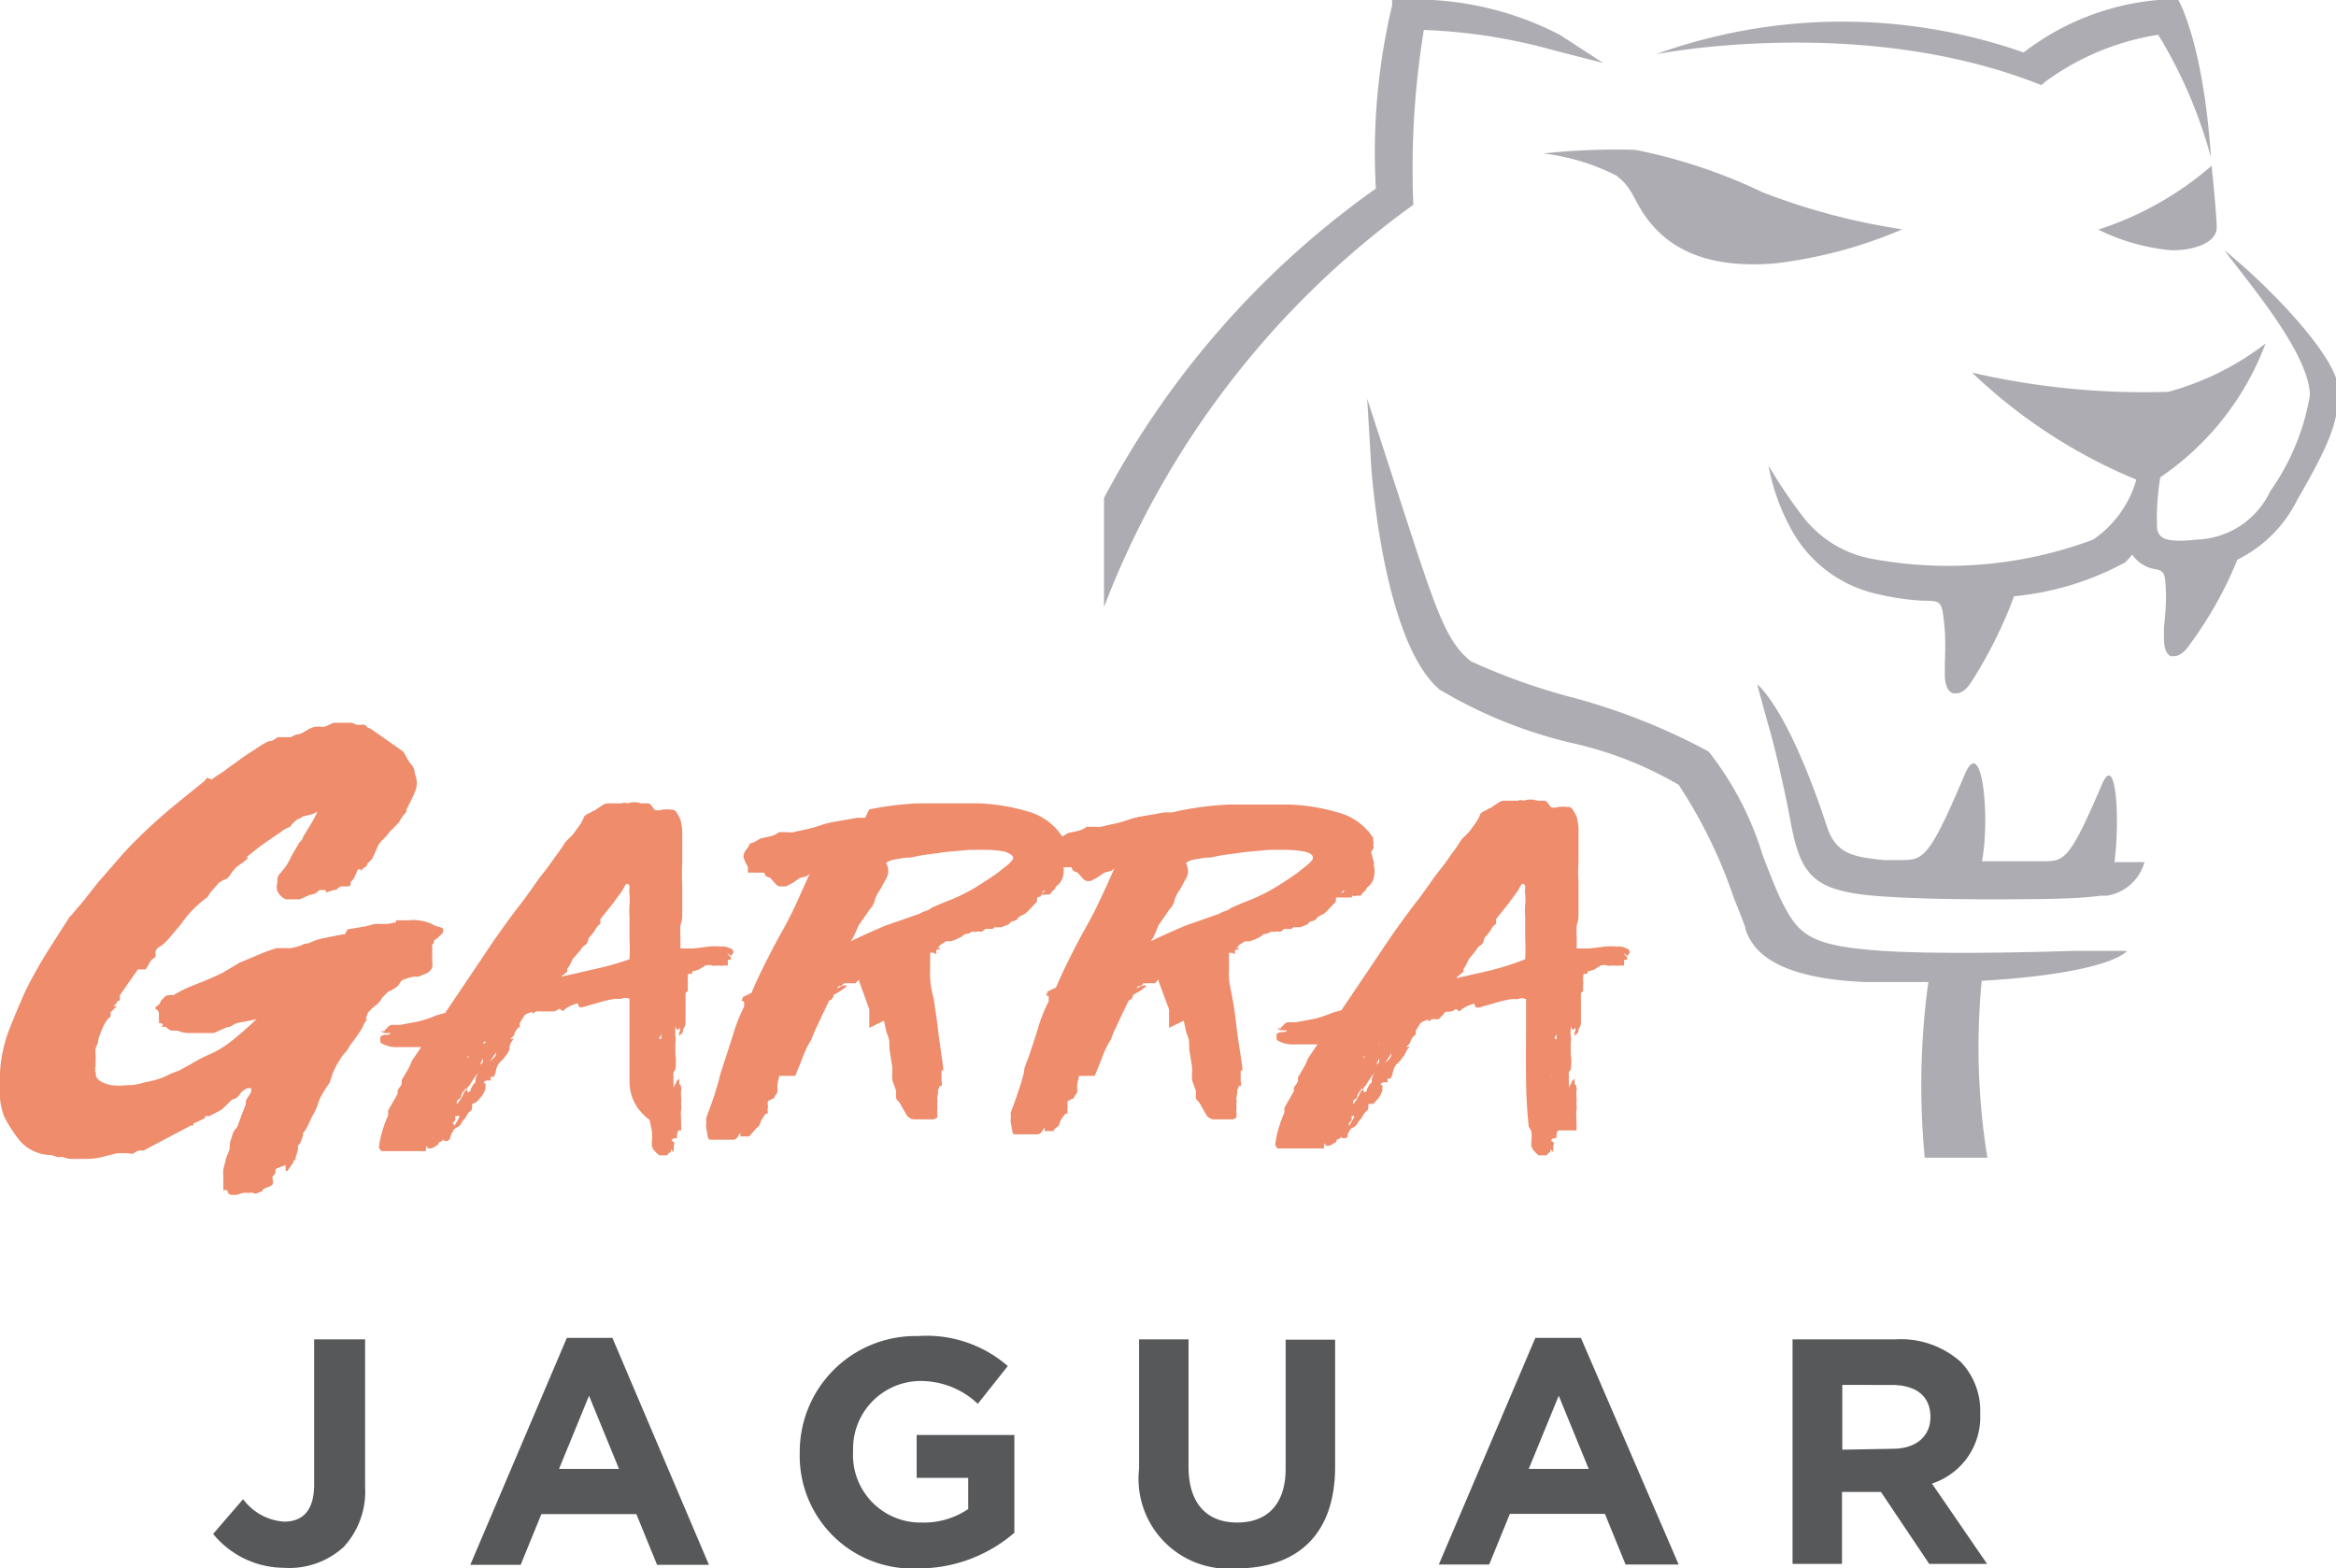 <svg xmlns="http://www.w3.org/2000/svg" viewBox="0 0 77.93 52.32"><defs><style>.cls-1{fill:#565859;}.cls-2{fill:#ee8c6c;}.cls-3{fill:#adacb2;}</style></defs><title>d4</title><g id="Capa_2" data-name="Capa 2"><g id="Capa_1-2" data-name="Capa 1"><path class="cls-1" d="M7.11,51.17l1-1.16a1.85,1.85,0,0,0,1.37.75c.62,0,1-.37,1-1.24V44.68h1.7V49.6a2.73,2.73,0,0,1-.71,2,2.69,2.69,0,0,1-2,.7A3.07,3.07,0,0,1,7.11,51.17Z"/><path class="cls-1" d="M18.91,44.63h1.52l3.22,7.57H21.92l-.69-1.69H18.06l-.69,1.69H15.69ZM20.65,49l-1-2.44-1,2.44Z"/><path class="cls-1" d="M26.68,48.46v0a3.86,3.86,0,0,1,3.94-3.89,4.12,4.12,0,0,1,3,1l-1,1.26a2.77,2.77,0,0,0-2-.76,2.26,2.26,0,0,0-2.16,2.34v0a2.25,2.25,0,0,0,2.28,2.38,2.64,2.64,0,0,0,1.56-.45V49.3H30.58V47.87h3.26v3.26a4.88,4.88,0,0,1-3.21,1.19A3.76,3.76,0,0,1,26.68,48.46Z"/><path class="cls-1" d="M38,49V44.68h1.65v4.25c0,1.22.61,1.86,1.62,1.86s1.62-.61,1.62-1.8v-4.3h1.65v4.24c0,2.28-1.28,3.39-3.3,3.39A3,3,0,0,1,38,49Z"/><path class="cls-1" d="M51.22,44.63h1.52L56,52.19H54.23l-.69-1.69H50.37l-.69,1.69H48ZM53,49l-1-2.44L51,49Z"/><path class="cls-1" d="M59.8,44.68h3.43a3,3,0,0,1,2.19.76,2.36,2.36,0,0,1,.64,1.72v0a2.33,2.33,0,0,1-1.61,2.33l1.84,2.68H64.36l-1.61-2.4h-1.3v2.4H59.8Zm3.33,3.65c.81,0,1.27-.43,1.27-1.06v0c0-.71-.49-1.07-1.3-1.07H61.46v2.16Z"/><path class="cls-2" d="M4.79,38.38l-.08,0-.08,0a.46.46,0,0,0-.16.09.21.21,0,0,1-.18,0v0l-.1,0-.12,0-.08,0-.08,0s0,0,0,0l-.44.11a2.22,2.22,0,0,1-.61.08H2.37a.77.77,0,0,1-.26-.06l-.19,0-.21-.07-.06,0,0,0A1.43,1.43,0,0,1,.7,38.1a4.57,4.57,0,0,1-.55-.83A2.17,2.17,0,0,1,0,36.62q0-.34,0-.73A3.94,3.94,0,0,1,.11,35a4.49,4.49,0,0,1,.26-.81c.14-.36.28-.68.42-1s.29-.58.44-.85.32-.55.5-.83l.59-.92s0,0,.07-.07l.16-.19.27-.32.44-.56.87-1q.41-.44.83-.83t.89-.78q.47-.38,1-.81s0-.05.06-.08L7.07,26l.16-.12a3,3,0,0,0,.38-.26l.57-.41.55-.36c.17-.1.27-.15.33-.13l.21-.13.11,0,.08,0s0,0,0,0l.08,0,.08,0,.08,0h0l.18-.09.07,0a1,1,0,0,0,.24-.11l.13-.08.15-.06a1,1,0,0,1,.3,0,.51.51,0,0,0,.18-.06l.18-.08h.36l.22,0a.45.45,0,0,1,.16.06.62.62,0,0,0,.24,0s.09,0,.14.09l.13.06,1.07.75a2.16,2.16,0,0,1,.13.23l.08.13.1.12a.57.57,0,0,1,.08.27.74.74,0,0,1,0,.6c-.08.2-.18.39-.28.58v.08a2.13,2.13,0,0,0-.18.23l-.07.12-.33.34a1.61,1.61,0,0,1-.22.25.81.81,0,0,0-.2.31l-.09.21a.59.59,0,0,1-.2.25h0a.23.23,0,0,1-.15.17v0l-.08.1V29H12s-.06,0-.06,0l-.09.21a.51.51,0,0,1-.09.15l-.06.06,0,0c0,.1,0,.15-.13.15h-.21l-.08.06-.08.06h-.06l-.27.08,0-.08-.15,0a.18.18,0,0,0-.15.08.49.49,0,0,1-.23.08L10,30H9.53a.55.55,0,0,1-.27-.26.46.46,0,0,1,0-.32.43.43,0,0,1,0-.15.45.45,0,0,1,.1-.15l.17-.21a2.14,2.14,0,0,0,.19-.35l.27-.46.06-.06a.24.24,0,0,0,.06-.12l.23-.38a4.27,4.27,0,0,0,.25-.46h0l-.17.08-.33.08a.31.31,0,0,1-.11.07.32.32,0,0,0-.12.07v0l-.13.12,0,0h0c0,.05-.06.1-.19.13a.11.11,0,0,1-.1.06l-.06.06q-.5.33-.75.52l-.48.38.11-.07a0,0,0,0,0,0,0,.12.12,0,0,1,0,.06l-.09.08-.29.21-.13.15-.1.15a.33.33,0,0,1-.21.13s-.06.05-.13.08l-.2.23a.92.92,0,0,0-.18.25,4.21,4.21,0,0,0-.52.45,3.84,3.84,0,0,0-.38.47l-.39.46a1.44,1.44,0,0,1-.39.33l-.06.1a.2.2,0,0,0,0,.08v.08s0,.06-.1.1l0,0-.06.06-.17.29H4.6l-.33.47-.18.26L4,33.2l0,.1v.08c-.06,0-.1,0-.1.08l-.12.1h.12l-.21.21s0,0,0,0,0,0,0,0,0,.11,0,.14l-.1.09-.1.15a3.91,3.91,0,0,0-.21.52c0,.13-.07.23-.09.31a.81.81,0,0,0,0,.19.43.43,0,0,1,0,.13v.15l0,.12a.11.11,0,0,0,0,.12.05.05,0,0,0,0,.08.07.07,0,0,1,0,.08h0l0,0s0,0,0,0a.35.35,0,0,0,.18.23,1.22,1.22,0,0,0,.34.12h0a2.41,2.41,0,0,0,.54,0,1.68,1.68,0,0,0,.56-.09,4.19,4.19,0,0,0,.49-.12,2.16,2.16,0,0,0,.37-.16L6,35.7l.38-.21A4.48,4.48,0,0,1,7,35.17a3.5,3.5,0,0,0,.59-.34l.22-.17.33-.28.3-.27A.64.64,0,0,1,8.57,34s0,0,0,0h0L8,34.11a.59.59,0,0,0-.24.09.38.38,0,0,1-.2.07l-.42.19-.12,0-.12,0-.1,0h-.1l-.43,0a1,1,0,0,1-.35-.08l-.12,0-.1,0v0a0,0,0,0,0,0,0l-.09-.06-.08-.06a.28.28,0,0,0-.15,0c.06-.06.07-.1,0-.12s-.08,0-.08-.06a.06.06,0,0,0,0-.06s0,0,0-.1v-.1l0,0a.18.18,0,0,0-.08-.15c-.05,0-.05-.07,0-.1a.29.29,0,0,0,.15-.19l.11-.11a.22.22,0,0,1,.12-.07l.07,0a.14.14,0,0,1,.11,0,4.71,4.71,0,0,1,.77-.37q.42-.16.86-.37L8,32.11l.86-.36.36-.12.07,0,.09,0,.12,0,.21,0,.31-.08h0a.54.54,0,0,1,.27-.08,1.94,1.94,0,0,1,.54-.18l.59-.12h.08L11.6,31l.61-.1.29-.08.22,0,.22,0,.31-.06.12,0h0l-.16,0s0,0,0-.06h.15l.28,0a1.15,1.15,0,0,1,.3,0,1.41,1.41,0,0,1,.59.19h0a.68.68,0,0,1,.24.08.19.19,0,0,1,0,.15l-.17.17-.12.08a.11.11,0,0,0,0,.08,0,0,0,0,1,0,0l0,0,0,0s-.06.06-.06.08a0,0,0,0,1,0,0,.07.07,0,0,0,0,0,.29.29,0,0,0,0,.08.35.35,0,0,1,0,.08.17.17,0,0,0,0,.08l0,.08,0,.25a.38.38,0,0,1,0,.17.39.39,0,0,1-.19.2l-.27.11-.15,0a1.78,1.78,0,0,0-.35.1.22.22,0,0,0-.11.1.6.6,0,0,1-.09.12,1.05,1.05,0,0,1-.31.18l-.19.19a.85.85,0,0,1-.24.28,1.25,1.25,0,0,0-.26.26l0,0L12.2,34h.06a.75.75,0,0,0-.15.23,1,1,0,0,1-.1.18l-.15.22-.19.25a1,1,0,0,1-.17.25,1.22,1.22,0,0,0-.19.27,1.27,1.27,0,0,0-.11.19l-.1.21,0,0-.1.31c-.06.09-.14.2-.22.34a1.93,1.93,0,0,0-.16.33,1.55,1.55,0,0,1-.15.36c-.08.14-.13.26-.17.35a1.85,1.85,0,0,1-.12.22l-.07.09s0,0,0,0h0a.21.21,0,0,0,0,.07l-.08.23a.42.42,0,0,1-.09.12s0,.05,0,.12a1.84,1.84,0,0,1-.08.27c0,.06,0,.1,0,.1a.1.1,0,0,0-.07,0l0,.06-.2.29,0,0v0s0,0-.06,0,0,0,0,0l0-.1a.34.34,0,0,1,0-.1s0,0,0,0L9.19,39s0,.06,0,.12-.13.11-.1.19a.33.33,0,0,1,0,.21s-.06.05-.17.09-.17.07-.17.13l-.17.06a.1.1,0,0,1-.12,0,.23.23,0,0,0-.17,0,.42.42,0,0,0-.2,0l-.2.06-.17,0a.16.16,0,0,1-.13-.1s0-.06,0-.06H7.45s0-.05,0-.12v-.32a1.48,1.48,0,0,1,0-.24,2,2,0,0,1,.07-.27c0-.1.08-.24.14-.42l0,0q0-.25.07-.38a.88.88,0,0,1,.06-.19.34.34,0,0,1,.07-.1.47.47,0,0,0,.08-.12A1.16,1.16,0,0,1,8,37.36l.2-.53,0-.1a1,1,0,0,1,.12-.2s0,0,.06-.11l0-.12-.11,0a.23.23,0,0,0-.12.06.55.55,0,0,0-.17.17.38.38,0,0,1-.23.15,1,1,0,0,0-.15.14l-.21.2-.4.21s0,0-.07,0,0,0-.07,0a.08.08,0,0,0,0,.06.05.05,0,0,1,0,0l-.26.13-.14.06,0,.06a.08.08,0,0,1-.07,0ZM2.34,30.61l0,0A0,0,0,0,0,2.34,30.61Z"/><path class="cls-2" d="M15.75,36.83v0c0,.13,0,.21-.08.25h0l0,0a.39.39,0,0,0-.08.1l-.08.13a.68.68,0,0,0-.12.16.3.3,0,0,1-.15.14v0a.26.26,0,0,0-.12.11l-.06.11L15,38a.14.14,0,0,1-.1.06c-.08,0-.11,0-.11-.06a.17.17,0,0,1-.15.1.14.14,0,0,1-.11.13.31.31,0,0,1-.17.08c-.14,0-.16,0-.06-.06h-.08a.22.22,0,0,0,0,.15l-.08,0c-.08,0-.12,0-.12,0H12.91l-.19,0-.08-.11a3.21,3.21,0,0,1,.13-.61,4.39,4.39,0,0,1,.18-.48s0,0,0-.06a.4.4,0,0,1,0-.1l.15-.26.17-.3v0a.37.37,0,0,1,0-.12l.07-.1a.23.23,0,0,0,.06-.11l0-.12.19-.32a2,2,0,0,0,.15-.32l.31-.46-.34,0-.21,0h-.23a1,1,0,0,1-.58-.15l0,0v0s0,0,0,0,0,0,0,0l0-.1a.14.14,0,0,1,0-.09.27.27,0,0,1,.13-.07c.12,0,.19,0,.21-.06l-.19,0a.27.27,0,0,1-.13-.06l-.21,0s.07,0,.33,0c0,0,0,0,0,0h0v0s0-.05.06-.08a.3.3,0,0,1,.17-.13l.06,0h.11l.11,0,.59-.11a3.76,3.76,0,0,0,.63-.21l.29-.08,1.28-1.9q.66-1,1.35-1.88l.33-.46q.17-.25.34-.46t.35-.48c.13-.17.25-.34.36-.52h0l.25-.25.19-.26a1.24,1.24,0,0,0,.19-.35.63.63,0,0,1,.21-.12.24.24,0,0,1,.1-.06.23.23,0,0,0,.1-.06l.17-.11a.36.36,0,0,1,.21-.08h.19l.27,0a.24.24,0,0,1,.19,0,.71.71,0,0,1,.46,0h.23q.08,0,.21.21l0,0a.34.34,0,0,0,.25,0,1.23,1.23,0,0,1,.31,0,.18.18,0,0,1,.19.11,1.48,1.48,0,0,1,.12.22,2.07,2.07,0,0,1,.06.38c0,.17,0,.31,0,.44a.2.2,0,0,0,0,.07.2.2,0,0,1,0,.07v.54a5.79,5.79,0,0,0,0,.66V30c0,.14,0,.28,0,.43s0,.29-.06.43a3.06,3.06,0,0,0,0,.39c0,.12,0,.25,0,.39h.44l.47-.06a2.08,2.08,0,0,1,.47,0,.08.08,0,0,1,.08,0h.06l.15.06a.14.14,0,0,1,.1.13l-.08.12-.13-.1a.39.39,0,0,0,.1.12.07.07,0,0,1,0,.11l-.08,0v0h0v0a.08.08,0,0,1,0,0,.08.08,0,0,0,0,0v0s0,0,0,0,0,0,0,0l0,.19,0,0h-.15l0,0a.13.13,0,0,1-.1,0h-.18a.12.12,0,0,1-.09,0h0a.39.39,0,0,0-.23,0l-.23.14-.21.06,0,.08a.09.09,0,0,0-.08,0l-.06,0v0l0,0a.14.14,0,0,1,0,.06.08.08,0,0,0,0,0v0a.85.85,0,0,0,0,.24,1.05,1.05,0,0,0,0,.26.07.07,0,0,1,0,0,.08.08,0,0,0,0,0l-.08.08v1s0,0,0,0a.23.23,0,0,1,0-.12.31.31,0,0,0,0,.13.38.38,0,0,1-.08.19v0l0,0c0,.06,0,.13-.1.19s0-.11,0-.18,0-.12,0-.14a.85.85,0,0,1,0-.16V34.6h0a.49.49,0,0,0,0-.12.38.38,0,0,1,0-.1,1.66,1.66,0,0,1,0-.31h0a.07.07,0,0,0,0,.06.09.09,0,0,1,0,0,.21.21,0,0,0,0,.1s0,.07-.08.13a.22.22,0,0,1-.08-.19v.15a1.25,1.25,0,0,0,0,.24.66.66,0,0,1,0,.24v0h0v.36a0,0,0,0,0,0,0,.08.08,0,0,1,0,0,1.77,1.77,0,0,1,0,.52s0,0-.06.08a.45.45,0,0,0,0,.16.7.7,0,0,0,0,.14l0,.25a.29.29,0,0,1,.08-.17l0,0s0-.09.11-.15v.17a.13.13,0,0,1,.06.12.16.16,0,0,1,0,.12.38.38,0,0,0,0,.1.35.35,0,0,1,0,.08,1.09,1.09,0,0,1,0,.25.58.58,0,0,1,0,.21h0a.67.67,0,0,0,0,.19q0,.08,0,.2a1.74,1.74,0,0,1,0,.28l0-.1v.1s0,0,0,0a0,0,0,0,0,0,0h-.06c-.05,0-.08.1-.08.27a.16.16,0,0,0-.12,0l-.06.06.08.06a.1.1,0,0,1,0,.11.42.42,0,0,0,0,.11.27.27,0,0,0,0,.12l-.1-.1c0,.08,0,.11,0,.1s-.06,0-.12.1h-.27a1.19,1.19,0,0,1-.18-.18.3.3,0,0,1-.06-.13.72.72,0,0,1,0-.17,2,2,0,0,0,0-.32l-.08-.38Q21,36.85,21,36.06t0-1.57v-.59c0-.19,0-.38,0-.58a.32.32,0,0,0-.27,0l-.1,0h-.12a4.19,4.19,0,0,0-.52.12l-.56.16h-.1v0a.62.62,0,0,1-.06-.13,1.27,1.27,0,0,0-.42.19v0c-.05.08-.1.08-.15,0a0,0,0,0,1,0,0h-.06a.35.35,0,0,1-.25.08l0,0-.07,0-.09,0H18a.31.31,0,0,0-.12,0l-.12.08,0-.1.08,0-.27.1-.08.06s0,0-.08.13l-.07.12,0,.12a.45.45,0,0,0-.19.29l-.13.12.13,0A.4.4,0,0,0,17,35l-.07.14-.12.16a.76.76,0,0,1-.14.14v0a.64.64,0,0,0-.12.25v0a.61.61,0,0,1-.08.23c-.06,0-.1,0-.1,0l0,.13a.41.41,0,0,0-.16,0,.09.09,0,0,0-.07.09l0,0,0,0,.06,0v.07a.19.19,0,0,0,0,.09.85.85,0,0,1-.13.27l-.17.19ZM14.44,38a.08.08,0,0,0,0-.06h0l0,0Zm.37-.12,0,0h0Zm.38-.65,0,.13-.1.13h.06l0,.08.17-.29v-.06Zm.67-1.15s0,0,0,0,0,0,0,0a.49.49,0,0,1,.13-.33,1.45,1.45,0,0,0-.17.21l-.17.27a.09.09,0,0,0-.06.1h-.08v-.06a.11.11,0,0,0,0,.08.55.55,0,0,0-.15.29.25.25,0,0,0-.12.09.52.52,0,0,0,0,.11l0-.08v.15l0-.08a.93.93,0,0,0,.15-.2l.13-.26h.08v.08l.1-.06v-.06l0,0,.06-.1A.2.2,0,0,1,15.86,36.12Zm-.59.33q0,.08,0,.08v0l0,0,0-.08a.12.12,0,0,1,0-.06Zm.27.52v0l.06-.12v0a.1.1,0,0,0,0,.07S15.55,37,15.54,37Zm.1-1.71a.11.11,0,0,0-.06.1s0,0,0,0A.11.11,0,0,1,15.63,35.26Zm0,.9a.08.08,0,0,0,0,.06A.08.08,0,0,1,15.59,36.16Zm.06-.1,0,0s0,0,0,0a.05.05,0,0,1,0,0Zm.21-.31.06-.08v0Zm.1-.19.1-.08,0-.13Zm.13-.77a.11.11,0,0,0,0,.08l.08-.08Zm.13-.19h0v0h0Zm.33.48-.13.18-.13.2,0,0,.13-.13h0a.29.29,0,0,0,.08-.12A.47.47,0,0,1,16.55,35.08Zm2.13-2.46,1.14-.26A9.53,9.53,0,0,0,21,32a6.36,6.36,0,0,0,0-.7c0-.24,0-.48,0-.74a2.15,2.15,0,0,1,0-.37,2.12,2.12,0,0,0,0-.37.46.46,0,0,1,0-.17v-.09s0-.05-.06-.07-.06,0-.18.22l-.33.45-.4.5,0,.1a.13.13,0,0,0,0,.06.39.39,0,0,0-.14.14,1.33,1.33,0,0,1-.12.18l-.13.15v0a.52.52,0,0,1-.08.21.46.46,0,0,0-.19.19L19.1,32l-.1.21-.07.1a.17.17,0,0,0,0,.1l-.11.09A.76.76,0,0,0,18.68,32.63Zm1.55.5v0l0,.08v0l0,0v0Zm1.46,3.66s0,0,0,0Zm.17-.92a.2.2,0,0,0,0,.09V36s0,0,0-.12,0,0,0,0S21.87,35.88,21.87,35.87ZM22,34.6v.06l.06,0c0-.09,0-.17,0-.25a.92.92,0,0,1,0-.23l0,0,0,0s0,0,0,0h0v.12a.27.27,0,0,1,0,.12.29.29,0,0,0,0,.08A.29.29,0,0,1,22,34.6Zm.1.56a.17.17,0,0,0,0,0,.14.14,0,0,1,0-.09l0,0a.07.07,0,0,1,0,0s0,0,0,0l0,.2a1.24,1.24,0,0,0,0,.22l0,0v0a.21.21,0,0,1,0-.1A1.09,1.09,0,0,1,22.06,35.16Z"/><path class="cls-2" d="M34.6,29.94V30a.15.15,0,0,1,0,0,.08.08,0,0,0,0,.07l-.31.33-.12.1c-.15.06-.23.12-.23.17l-.13.06a.17.17,0,0,0-.15.1l-.25.1-.08,0-.15,0s0,0-.07.06l-.12,0-.13,0h0a.36.36,0,0,1-.11.09h-.07a.13.13,0,0,0-.1,0v0a.08.08,0,0,1-.08,0l-.08,0,0,0a.39.39,0,0,1-.23.08l0,0,0,0,0,0-.13.1-.17.08-.17.06-.06,0a.16.16,0,0,0-.1,0l0,0-.19.12-.06.08v0l-.06.08v0h0a.15.15,0,0,1,.1-.06v.06l0,0s0,0-.06,0-.06,0-.06.1-.08,0-.08,0v0s-.05,0-.12,0,0,0,0,0,0,0,0,0v0a.13.13,0,0,0,0,.06.21.21,0,0,1,0,.08s0,0,0,.11,0,.13,0,.2a2.14,2.14,0,0,0,0,.22.28.28,0,0,0,0,.13q0,.27.12.75c.05.32.1.65.14,1s.09.63.12.89a4.7,4.7,0,0,1,.06.49h-.06c0,.09,0,.12,0,.1s0,0,0,.12a.08.08,0,0,0,0,0,.1.1,0,0,1,0,0l0,.14a.24.24,0,0,1,0,.16l-.08,0a.06.06,0,0,1,0,0,.28.28,0,0,1,0,.09.18.18,0,0,0,0,0h-.06a1,1,0,0,0,0-.17l0-.08a1.14,1.14,0,0,1,0,.52v.1a.18.18,0,0,1,0,.09.17.17,0,0,0,0,.09s0,0,0,0,0,0,0,0h0l0,0h0v.12h0a.26.26,0,0,0,0,.12.08.08,0,0,1,0,0v.17s0,0-.12.06l-.1,0h-.12l-.17,0-.29,0a.35.35,0,0,1-.21-.12l-.19-.33a.47.47,0,0,0-.11-.16.2.2,0,0,1-.07-.14,1.34,1.34,0,0,0,0-.22l-.06-.16-.06-.17a1.59,1.59,0,0,1,0-.29.22.22,0,0,0,0-.07.2.2,0,0,1,0-.07l-.1-.63a.5.5,0,0,0,0-.09.61.61,0,0,1,0-.12s0-.09-.06-.24-.08-.31-.12-.48L29,34.29c0-.15,0-.23,0-.24l0-.38-.34-.94,0,0s0,0,0,0,0,0,0,0l0,0,0-.06-.12.13h0l-.38,0,0,0s0,0,0,0,0,0,0,0,0,0,0,0l0,0v0h0l-.09.09a.13.13,0,0,1-.09,0l-.06.1a.7.7,0,0,1,.31-.13l0,.06-.21.15-.21.12a.21.21,0,0,1-.15.19l-.29.61-.13.28a3.31,3.31,0,0,0-.17.41,2.76,2.76,0,0,0-.28.56c-.07.19-.16.41-.26.65H26a2.34,2.34,0,0,0-.07.34.8.8,0,0,1,0,.23l-.06.07-.06.12a.19.19,0,0,0-.13.06.06.06,0,0,0-.07.06.37.37,0,0,1,0,.1,0,0,0,0,1,0,0,0,0,0,0,0,0,0,.09.09,0,0,1,0,.09.78.78,0,0,1,0,.11v.08h-.06a.29.29,0,0,1,0-.11l0,.1-.11.16a.76.76,0,0,0-.1.24l-.11.1L25,37.9S25,38,25,38s0,0,0,0a.42.42,0,0,1,0-.09s0,0,0,0,0,0,0,0h-.08l0,0,0,0h-.12l0,0h-.1s0,0,0-.06,0-.08,0-.06l-.1.15a.2.2,0,0,1-.13.08h-.08l0,0h-.43l-.22,0c-.06,0-.1,0-.12-.06l-.06-.34a.41.41,0,0,1,0-.14.23.23,0,0,0,0-.09v-.1l.17-.46c.05-.14.1-.28.14-.42s.09-.29.13-.46.11-.36.18-.58.19-.58.28-.87a5.55,5.55,0,0,1,.37-.93.18.18,0,0,1,0-.11s0-.07-.07-.07.08-.12,0-.12,0,0,0,0l.31-.15c.15-.36.32-.71.49-1.05s.35-.68.53-1,.3-.56.47-.92l.45-1-.1.08-.23.06-.23.16-.23.12H26a.39.39,0,0,1-.16-.12l-.14-.16-.15-.06-.06-.12-.08,0h0l-.09,0h-.37l0-.08v-.12l0,0a1.08,1.08,0,0,1-.15-.34.45.45,0,0,1,.13-.27l.1-.17a.52.52,0,0,0,.19-.07l.15-.09.32-.07a.74.74,0,0,0,.3-.14l.27,0a.74.74,0,0,0,.21,0l.35-.08a3.78,3.78,0,0,0,.5-.13,3,3,0,0,1,.6-.15l.68-.12.26,0L29,27a10.61,10.61,0,0,1,1.6-.2q.87,0,1.77,0h.31a6.67,6.67,0,0,1,1.61.27,2,2,0,0,1,1.15.84,0,0,0,0,0,0,0s0,0,0,0l0,.11a.19.19,0,0,1,0,.14h0a.11.11,0,0,1,0,.11.25.25,0,0,1-.06.09.08.08,0,0,0,0,.06.06.06,0,0,1,0,0l.08.29a.16.16,0,0,1,0,.1.9.9,0,0,1,0,.43.54.54,0,0,1-.22.32c-.05.1-.09.15-.12.15v0l-.1.13h-.12a.38.38,0,0,1-.17,0l0,0v.06Zm-9.71,8v0ZM26,36,26,36S26,36,26,36Zm4.68-5.52a.78.78,0,0,1,.2-.09.57.57,0,0,0,.2-.11l.21-.09.21-.09a6.11,6.11,0,0,0,.93-.43q.37-.22.85-.55l.12-.1q.4-.29.4-.4t-.28-.21a3.34,3.34,0,0,0-.66-.06H32.6l-.26,0-.78.07-.8.11-.4.08-.15,0-.35.06a.62.62,0,0,0-.3.12.58.58,0,0,1,.07.34.71.71,0,0,1-.12.27,3.21,3.21,0,0,1-.19.34,1.11,1.11,0,0,0-.13.26.64.64,0,0,1-.17.33l-.25.36-.12.17-.12.27a1.28,1.28,0,0,1-.15.27c.37-.18.75-.35,1.15-.52Zm.29,1.8H30.9Zm3.86-2.57a.11.11,0,0,0-.06.1l.1-.1Z"/><path class="cls-2" d="M44.57,29.94V30a.17.17,0,0,1,0,0,.08.08,0,0,0,0,.07l-.31.33-.12.1c-.15.06-.23.12-.23.17l-.13.06a.17.17,0,0,0-.15.1l-.25.1-.08,0-.15,0s0,0-.07.06l-.12,0-.13,0h0a.37.37,0,0,1-.11.09h-.07a.13.13,0,0,0-.1,0v0a.08.08,0,0,1-.08,0l-.08,0,0,0a.39.39,0,0,1-.23.08l0,0,0,0,0,0-.13.1-.17.08-.17.06-.06,0-.1,0,0,0-.19.12-.06.08v0l-.06.08v0h0a.15.15,0,0,1,.1-.06v.06l0,0s0,0-.06,0-.06,0-.06.1-.08,0-.08,0v0a.2.2,0,0,1-.12,0s0,0,0,0,0,0,0,0v0a.13.13,0,0,0,0,.06.19.19,0,0,1,0,.08s0,0,0,.11,0,.13,0,.2,0,.15,0,.22a.3.3,0,0,0,0,.13c0,.18.06.43.12.75s.1.65.14,1,.09.63.13.89.06.42.06.49h-.06c0,.09,0,.12,0,.1s0,0,0,.12a.09.09,0,0,0,0,0,.08.08,0,0,1,0,0l0,.14a.24.24,0,0,1,0,.16l-.08,0a.05.05,0,0,1,0,0,.31.31,0,0,1,0,.09.15.15,0,0,0,0,0h-.06a.9.9,0,0,0,0-.17l0-.08a1.17,1.17,0,0,1,0,.52v.1a.17.17,0,0,1,0,.09.18.18,0,0,0,0,.09s0,0,0,0,0,0,0,0h0l0,0h0v.12h0a.26.26,0,0,0,0,.12.09.09,0,0,1,0,0v.17s0,0-.11.06l-.1,0h-.11l-.17,0-.29,0a.35.35,0,0,1-.21-.12l-.19-.33a.5.5,0,0,0-.11-.16.2.2,0,0,1-.07-.14,1.26,1.26,0,0,0,0-.22l-.06-.16-.06-.17a1.6,1.6,0,0,1,0-.29.19.19,0,0,0,0-.07.2.2,0,0,1,0-.07l-.1-.63a.42.42,0,0,0,0-.09.69.69,0,0,1,0-.12s0-.09-.06-.24-.08-.31-.12-.48L39,34.29c0-.15,0-.23,0-.24l0-.38-.35-.94,0,0s0,0,0,0,0,0,0,0l0,0,0-.06-.12.13h0l-.38,0,0,0s0,0,0,0,0,0,0,0,0,0,0,0l0,0v0h0l-.09.09a.13.13,0,0,1-.09,0l-.06.1a.69.69,0,0,1,.31-.13l0,.06-.21.15-.21.12a.21.21,0,0,1-.15.19l-.29.61-.13.28a3,3,0,0,0-.17.41,2.82,2.82,0,0,0-.28.56c-.07.19-.16.41-.26.65H36a2.63,2.63,0,0,0-.07.34.76.76,0,0,1,0,.23l-.06.07-.06.12a.18.18,0,0,0-.13.06.06.06,0,0,0-.07.06.37.37,0,0,1,0,.1,0,0,0,0,1,0,0,0,0,0,0,0,0,0,.09.09,0,0,1,0,.09l0,.11v.08h-.06a.29.29,0,0,1,0-.11l0,.1-.12.16a.78.78,0,0,0-.1.24l-.12.1-.06.06a.2.2,0,0,0,0,.12s0,0,0,0a.48.48,0,0,1,0-.09s0,0,0,0,0,0,0,0h-.08l0,0,0,0h-.12l0,0h-.1s0,0,0-.06,0-.08,0-.06l-.1.15a.2.2,0,0,1-.13.08h-.08l0,0h-.43l-.22,0c-.06,0-.1,0-.11-.06l-.06-.34a.42.42,0,0,1,0-.14.22.22,0,0,0,0-.09v-.1l.17-.46.14-.42q.07-.21.13-.46c0-.17.11-.36.18-.58s.2-.58.28-.87a5.55,5.55,0,0,1,.37-.93.18.18,0,0,1,0-.11s0-.07-.07-.07.08-.12,0-.12,0,0,0,0l.31-.15c.15-.36.32-.71.49-1.05s.35-.68.53-1,.3-.56.47-.92.32-.68.45-1l-.1.08-.23.06-.23.16-.23.12h-.13a.38.38,0,0,1-.16-.12l-.14-.16-.15-.06-.06-.12-.08,0h0l-.09,0h-.36l0-.08v-.12l0,0a1.11,1.11,0,0,1-.15-.34.45.45,0,0,1,.13-.27l.1-.17a.51.51,0,0,0,.19-.07l.15-.09.32-.07a.75.75,0,0,0,.3-.14l.27,0a.76.76,0,0,0,.21,0l.34-.08a3.74,3.74,0,0,0,.5-.13,3,3,0,0,1,.6-.15l.68-.12.26,0,.26-.06a10.62,10.62,0,0,1,1.6-.2q.87,0,1.77,0h.31a6.68,6.68,0,0,1,1.61.27,2,2,0,0,1,1.15.84,0,0,0,0,0,0,0s0,0,0,0l0,.11a.2.2,0,0,1,0,.14h0a.11.11,0,0,1,0,.11.26.26,0,0,1-.06.09.08.08,0,0,0,0,.06.05.05,0,0,1,0,0l.08.29a.16.16,0,0,1,0,.1.9.9,0,0,1,0,.43.54.54,0,0,1-.22.32c-.05.1-.09.15-.12.15v0l-.1.13h-.12a.39.39,0,0,1-.17,0l0,0v.06Zm-9.7,8v0ZM36,36,36,36S36,36,36,36Zm4.68-5.52a.79.79,0,0,1,.2-.09.57.57,0,0,0,.2-.11l.21-.09.21-.09a6.1,6.1,0,0,0,.93-.43q.38-.22.85-.55l.12-.1q.4-.29.4-.4c0-.1-.09-.17-.28-.21a3.34,3.34,0,0,0-.66-.06h-.26l-.26,0-.78.07-.8.11-.4.08-.15,0-.35.06a.62.62,0,0,0-.3.12.58.58,0,0,1,.07.34.72.72,0,0,1-.12.27,3.21,3.21,0,0,1-.19.34,1.08,1.08,0,0,0-.13.26.63.63,0,0,1-.17.33l-.25.36-.12.17-.11.27a1.28,1.28,0,0,1-.15.27c.37-.18.75-.35,1.15-.52Zm.29,1.8h-.06Zm3.85-2.57a.11.11,0,0,0-.06.1l.1-.1Z"/><path class="cls-2" d="M45.65,36.83v0c0,.13,0,.21-.08.25h0l0,0a.39.39,0,0,0-.08.1l-.08.13a.68.68,0,0,0-.12.16.3.3,0,0,1-.15.14v0a.26.26,0,0,0-.12.11l-.06.11,0,.08a.14.14,0,0,1-.1.06c-.08,0-.11,0-.11-.06a.17.17,0,0,1-.15.1.14.14,0,0,1-.11.13.31.31,0,0,1-.17.08c-.14,0-.16,0-.06-.06h-.08a.22.22,0,0,0,0,.15l-.08,0c-.08,0-.12,0-.12,0H42.81l-.19,0-.08-.11a3.21,3.21,0,0,1,.13-.61,4.39,4.39,0,0,1,.18-.48s0,0,0-.06a.4.4,0,0,1,0-.1l.15-.26.17-.3v0a.37.37,0,0,1,0-.12l.07-.1a.23.23,0,0,0,.06-.11l0-.12.19-.32a2,2,0,0,0,.15-.32l.31-.46-.34,0-.21,0h-.23a1,1,0,0,1-.58-.15l0,0v0s0,0,0,0,0,0,0,0l0-.1a.14.14,0,0,1,0-.09.27.27,0,0,1,.13-.07c.12,0,.19,0,.21-.06l-.19,0a.27.27,0,0,1-.13-.06l-.21,0s.07,0,.33,0c0,0,0,0,0,0h0v0s0-.05.06-.08a.3.3,0,0,1,.17-.13l.06,0h.11l.11,0,.59-.11a3.76,3.76,0,0,0,.63-.21l.29-.08,1.28-1.9q.66-1,1.35-1.88l.33-.46q.17-.25.34-.46t.35-.48c.13-.17.25-.34.36-.52h0l.25-.25.19-.26a1.24,1.24,0,0,0,.19-.35.63.63,0,0,1,.21-.12.24.24,0,0,1,.1-.06.23.23,0,0,0,.1-.06l.17-.11a.36.36,0,0,1,.21-.08h.19l.27,0a.24.24,0,0,1,.19,0,.71.71,0,0,1,.46,0h.23q.08,0,.21.21l0,0a.34.34,0,0,0,.25,0,1.23,1.23,0,0,1,.31,0,.18.18,0,0,1,.19.11,1.48,1.48,0,0,1,.12.22,2.07,2.07,0,0,1,.06.38c0,.17,0,.31,0,.44a.2.2,0,0,0,0,.07.2.2,0,0,1,0,.07v.54a5.79,5.79,0,0,0,0,.66V30c0,.14,0,.28,0,.43s0,.29-.06.43a3.06,3.06,0,0,0,0,.39c0,.12,0,.25,0,.39h.44l.47-.06a2.08,2.08,0,0,1,.47,0,.08.08,0,0,1,.08,0h.06l.15.06a.14.14,0,0,1,.1.13l-.08.12-.13-.1a.39.39,0,0,0,.1.12.07.07,0,0,1,0,.11l-.08,0v0h0v0a.08.08,0,0,1,0,0,.08.08,0,0,0,0,0v0s0,0,0,0,0,0,0,0l0,.19,0,0H54l0,0a.13.13,0,0,1-.1,0h-.18a.12.12,0,0,1-.09,0h0a.39.39,0,0,0-.23,0l-.23.14-.21.06,0,.08a.09.09,0,0,0-.08,0l-.06,0v0l0,0a.14.14,0,0,1,0,.06.08.08,0,0,0,0,0v0a.85.85,0,0,0,0,.24,1.05,1.05,0,0,0,0,.26.07.07,0,0,1,0,0,.08.08,0,0,0,0,0l-.08.08v1s0,0,0,0a.23.23,0,0,1,0-.12.31.31,0,0,0,0,.13.38.38,0,0,1-.08.19v0l0,0c0,.06,0,.13-.1.19s0-.11,0-.18,0-.12,0-.14a.85.85,0,0,1,0-.16V34.6h0a.49.49,0,0,0,0-.12.38.38,0,0,1,0-.1,1.66,1.66,0,0,1,0-.31h0a.07.07,0,0,0,0,.06.09.09,0,0,1,0,0,.21.21,0,0,0,0,.1s0,.07-.08.13a.22.22,0,0,1-.08-.19v.15a1.25,1.25,0,0,0,0,.24.66.66,0,0,1,0,.24v0h0v.36a0,0,0,0,0,0,0,.08.08,0,0,1,0,0,1.77,1.77,0,0,1,0,.52s0,0-.06.08a.45.45,0,0,0,0,.16.7.7,0,0,0,0,.14l0,.25a.29.29,0,0,1,.08-.17l0,0s0-.09.11-.15v.17a.13.13,0,0,1,.06.12.16.16,0,0,1,0,.12.38.38,0,0,0,0,.1.35.35,0,0,1,0,.08,1.09,1.09,0,0,1,0,.25.58.58,0,0,1,0,.21h0a.67.67,0,0,0,0,.19q0,.08,0,.2a1.74,1.74,0,0,1,0,.28l0-.1v.1s0,0,0,0a0,0,0,0,0,0,0H52c-.05,0-.08.1-.08.27a.16.16,0,0,0-.12,0l-.06.06.08.06a.1.1,0,0,1,0,.11.42.42,0,0,0,0,.11.27.27,0,0,0,0,.12l-.1-.1c0,.08,0,.11,0,.1s-.06,0-.12.1h-.27a1.19,1.19,0,0,1-.18-.18.3.3,0,0,1-.06-.13.72.72,0,0,1,0-.17,2,2,0,0,0,0-.32L51,37.58q-.08-.73-.09-1.51t0-1.57v-.59c0-.19,0-.38,0-.58a.32.32,0,0,0-.27,0l-.1,0h-.12a4.19,4.19,0,0,0-.52.12l-.56.16h-.1v0a.62.62,0,0,1-.06-.13,1.27,1.27,0,0,0-.42.19v0c-.05.08-.1.08-.15,0a0,0,0,0,1,0,0h-.06a.35.35,0,0,1-.25.08l0,0-.07,0L48,34h-.11a.31.31,0,0,0-.12,0l-.12.08,0-.1.08,0-.27.1-.08.06s0,0-.08.13l-.07.12,0,.12a.45.45,0,0,0-.19.29l-.13.12.13,0a.4.4,0,0,0-.12.14l-.07.14-.12.16a.76.76,0,0,1-.14.14v0a.64.64,0,0,0-.12.25v0a.61.61,0,0,1-.08.23c-.06,0-.1,0-.1,0l0,.13a.41.41,0,0,0-.16,0,.09.09,0,0,0-.07.09l0,0,0,0,.06,0v.07a.19.19,0,0,0,0,.09.85.85,0,0,1-.13.27l-.17.19ZM44.34,38a.08.08,0,0,0,0-.06h0l0,0Zm.37-.12,0,0h0Zm.38-.65,0,.13-.1.13H45l0,.08.17-.29v-.06Zm.67-1.15s0,0,0,0,0,0,0,0a.49.49,0,0,1,.13-.33,1.45,1.45,0,0,0-.17.21l-.17.27a.09.09,0,0,0-.06.1h-.08v-.06a.11.11,0,0,0,0,.08.55.55,0,0,0-.15.29.25.25,0,0,0-.12.09.52.52,0,0,0,0,.11l0-.08v.15l0-.08a.93.93,0,0,0,.15-.2l.13-.26h.08v.08l.1-.06v-.06l0,0,.06-.1A.2.2,0,0,1,45.76,36.12Zm-.59.33q0,.08,0,.08v0l0,0,0-.08a.12.12,0,0,1,0-.06Zm.27.52v0l.06-.12v0a.1.1,0,0,0,0,.07S45.45,37,45.44,37Zm.1-1.71a.11.11,0,0,0-.06.1s0,0,0,0A.11.11,0,0,1,45.53,35.26Zm0,.9a.08.08,0,0,0,0,.06A.08.08,0,0,1,45.49,36.16Zm.06-.1,0,0s0,0,0,0a.05.05,0,0,1,0,0Zm.21-.31.06-.08v0Zm.1-.19.1-.08,0-.13ZM46,34.8a.11.11,0,0,0,0,.08L46,34.8Zm.13-.19h0v0h0Zm.33.48-.13.18-.13.2,0,0,.13-.13h0a.29.29,0,0,0,.08-.12A.47.47,0,0,1,46.45,35.08Zm2.13-2.46,1.14-.26A9.53,9.53,0,0,0,50.88,32a6.36,6.36,0,0,0,0-.7c0-.24,0-.48,0-.74a2.15,2.15,0,0,1,0-.37,2.12,2.12,0,0,0,0-.37.46.46,0,0,1,0-.17v-.09s0-.05-.06-.07-.06,0-.18.22l-.33.45-.4.5,0,.1a.13.13,0,0,0,0,.06.39.39,0,0,0-.14.14,1.33,1.33,0,0,1-.12.18l-.13.15v0a.52.52,0,0,1-.08.21.46.46,0,0,0-.19.19L49,32l-.1.21-.07.1a.17.17,0,0,0,0,.1l-.11.09A.76.76,0,0,0,48.58,32.63Zm1.55.5v0l0,.08v0l0,0v0Zm1.46,3.66s0,0,0,0Zm.17-.92a.2.2,0,0,0,0,.09V36s0,0,0-.12,0,0,0,0S51.77,35.88,51.77,35.87Zm.1-1.27v.06l.06,0c0-.09,0-.17,0-.25a.92.92,0,0,1,0-.23l0,0,0,0s0,0,0,0h0v.12a.27.27,0,0,1,0,.12.29.29,0,0,0,0,.08A.29.29,0,0,1,51.86,34.6Zm.1.56a.17.17,0,0,0,0,0A.14.14,0,0,1,52,35l0,0a.07.07,0,0,1,0,0s0,0,0,0l0,.2a1.24,1.24,0,0,0,0,.22l0,0v0a.21.21,0,0,1,0-.1A1.09,1.09,0,0,1,52,35.16Z"/><path class="cls-3" d="M72.45,8.35c.85,0,1.5-.3,1.5-.75s-.17-2.07-.17-2.07A10.85,10.85,0,0,1,70,7.66,6.89,6.89,0,0,0,72.45,8.35Z"/><path class="cls-3" d="M75.58,11.46a9.32,9.32,0,0,1-3.24,1.61,25.46,25.46,0,0,1-6.55-.64A17.7,17.7,0,0,0,71.27,16a3.63,3.63,0,0,1-1.44,2,13.84,13.84,0,0,1-7.44.63,3.75,3.75,0,0,1-2.16-1.29A16,16,0,0,1,59,15.53a6.86,6.86,0,0,0,.69,2,4.33,4.33,0,0,0,3,2.3,8.56,8.56,0,0,0,1.47.21h0c.63,0,.63,0,.72,1a10.43,10.43,0,0,1,0,1.08c0,.12,0,.24,0,.36s0,.56.28.65h.1c.22,0,.41-.22.53-.42a14.85,14.85,0,0,0,1.4-2.82,9.67,9.67,0,0,0,3.69-1.12,1.72,1.72,0,0,0,.25-.27,1.16,1.16,0,0,0,.79.49h0c.32.06.32.2.34.93a9.88,9.88,0,0,1-.07,1l0,.34c0,.14,0,.53.23.63l.09,0c.21,0,.4-.18.52-.36a13,13,0,0,0,1.61-2.86,4.4,4.4,0,0,0,2-2c1.16-2,1.37-2.66,1.37-3.67S75.87,9.7,74.21,8.35c.67.93,2.82,3.39,2.85,4.83a7.77,7.77,0,0,1-1.32,3.2A2.81,2.81,0,0,1,73.29,18c-.8.09-1.09,0-1.2-.11a.41.41,0,0,1-.13-.32v0a8.1,8.1,0,0,1,.11-1.65A9.36,9.36,0,0,0,75.58,11.46Z"/><path class="cls-3" d="M62.53,31.7c-2.16-.17-2.54-.55-3.07-1.59-.19-.37-.41-.95-.65-1.56A10.52,10.52,0,0,0,57,25.07a21,21,0,0,0-4.76-1.86,21,21,0,0,1-3.17-1.15c-.83-.66-1.17-1.71-2.3-5.19l-.53-1.63-.63-1.94.12,2c0,.25.39,6.07,2.29,7.7a15.47,15.47,0,0,0,4.48,1.8A12.39,12.39,0,0,1,56,26.18a16.38,16.38,0,0,1,1.84,3.77c.15.37.28.7.39,1l0,.06c.19.48.64,1.61,4,1.75l2.1,0a25.49,25.49,0,0,0-.12,5.86H66.3a23.11,23.11,0,0,1-.19-5.9c4.35-.26,4.85-1,4.85-1l-1.8,0S64.68,31.88,62.53,31.7Z"/><path class="cls-3" d="M70.12,26.17c-1.1,2.58-1.26,2.56-2,2.56h-2c.28-1.49,0-4.31-.59-2.86-1.17,2.76-1.37,2.82-2.1,2.82l-.59,0c-1.05-.11-1.6-.21-1.9-1.14-1.32-4-2.32-4.72-2.32-4.72s.27,1,.43,1.56.5,2,.68,3c.33,1.77.73,2.31,2.77,2.49.91.08,2.36.12,3.78.12s3,0,3.79-.12l.21,0h0a1.55,1.55,0,0,0,1.26-1.12l-1,0C70.73,27.28,70.59,25.06,70.12,26.17Z"/><path class="cls-3" d="M55.23,7.63c.79.83,2,1.31,3.95,1.16a15.23,15.23,0,0,0,4.28-1.14,21.82,21.82,0,0,1-4.67-1.24A17.85,17.85,0,0,0,54.56,5a21.8,21.8,0,0,0-3.07.12,7.31,7.31,0,0,1,2.42.73C54.57,6.33,54.48,6.83,55.23,7.63Z"/><path class="cls-3" d="M68.1,2.84l.14-.12A8.59,8.59,0,0,1,72,1.16a15.72,15.72,0,0,1,1.76,4.1C73.5,1.39,72.67,0,72.67,0A6.83,6.83,0,0,0,72,0a8.54,8.54,0,0,0-4.49,1.75,18.32,18.32,0,0,0-12.27.06S62.11.44,68.1,2.84Z"/><path class="cls-3" d="M52.05,1.17A10.47,10.47,0,0,0,46.64,0h-.2l0,.19a21.11,21.11,0,0,0-.54,6.1,29.65,29.65,0,0,0-9.07,10.32v3.64A29.58,29.58,0,0,1,47.15,6.83,28.68,28.68,0,0,1,47.5,1a18.46,18.46,0,0,1,4.34.68l1.64.42Z"/></g></g></svg>
